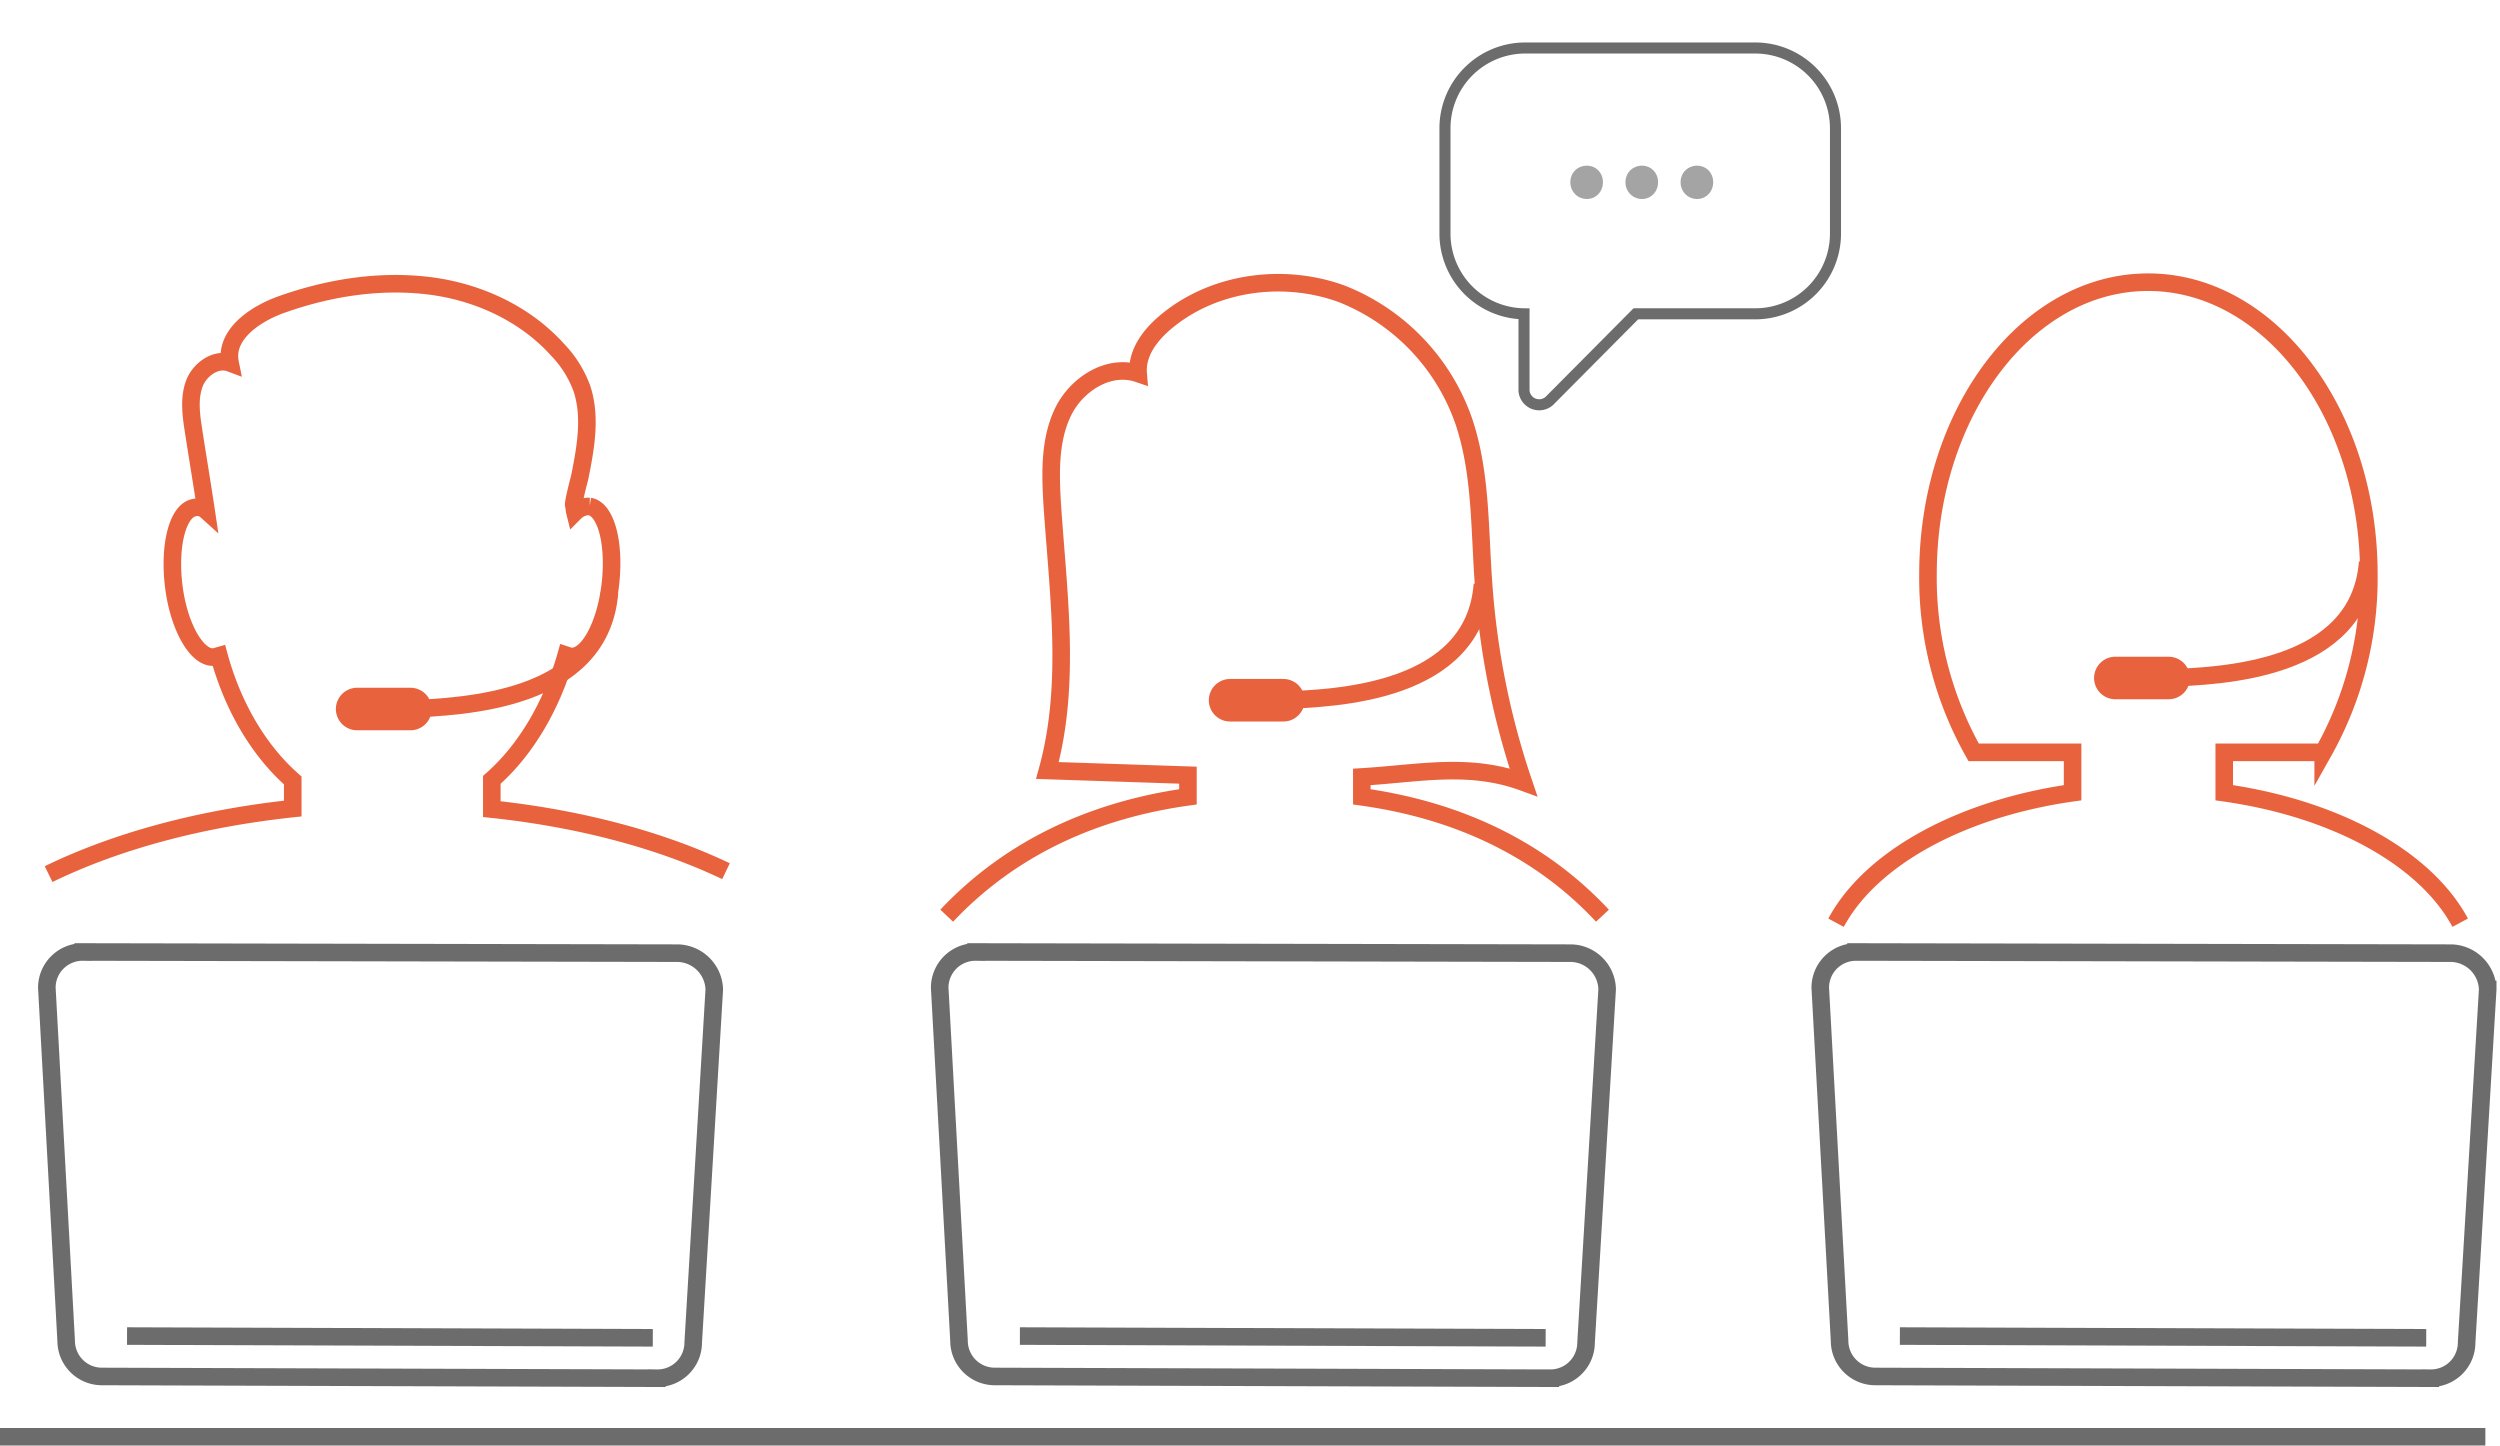 <svg width="427" height="247" fill="none" xmlns="http://www.w3.org/2000/svg"><g clip-path="url(#clip0_276_520)"><path clip-rule="evenodd" d="M115.8 162.8l-101.6-.2a6.103 6.103 0 00-6.2 6.1l3.3 60.3a6.1 6.1 0 006.1 6.1l94.8.3a6.1 6.1 0 006.2-6.1L122 169a6.399 6.399 0 00-6.2-6.2v0z" stroke="#6C6C6C" stroke-width="3" stroke-miterlimit="10"/><path d="M111.499 228.5l-89.8-.3" stroke="#6C6C6C" stroke-width="3" stroke-miterlimit="10"/><path clip-rule="evenodd" d="M268.4 162.8l-101.7-.2a6.1 6.1 0 00-6.2 6.1l3.3 60.3a6.103 6.103 0 006.2 6.1l94.8.3a6.1 6.1 0 006.1-6.1l3.6-60.3a6.302 6.302 0 00-6.1-6.2v0z" stroke="#6C6C6C" stroke-width="3" stroke-miterlimit="10"/><path d="M263.999 228.5l-89.8-.3" stroke="#6C6C6C" stroke-width="3" stroke-miterlimit="10"/><path d="M273.699 156.4c-9.7-10.4-23.2-17.8-41.1-20.3v-3.4c9.9-.6 18.3-2.5 27.6.9a134.407 134.407 0 01-6.8-33.8c-.7-9.3-.4-18.8-3.3-27.6a36.099 36.099 0 00-20.9-22c-9.8-3.6-21.5-2.1-29.6 4.4-2.9 2.3-5.5 5.5-5.2 9.2-5-1.7-10.5 1.8-12.8 6.5-2.3 4.7-2.2 10.2-1.9 15.5 1 15.3 3.3 31-.8 45.8l24 .8v3.7c-17.9 2.5-31.4 9.9-41.2 20.3" stroke="#E8623D" stroke-width="3" stroke-miterlimit="8"/><path clip-rule="evenodd" d="M418.7 162.8l-101.7-.2a6.1 6.1 0 00-6.1 6.1l3.3 60.3a6.09 6.09 0 001.787 4.313 6.096 6.096 0 004.313 1.787l94.8.3a6.111 6.111 0 004.379-1.751 6.112 6.112 0 001.348-1.991 6.117 6.117 0 00.473-2.358l3.6-60.3a6.399 6.399 0 00-6.2-6.2v0z" stroke="#6C6C6C" stroke-width="3" stroke-miterlimit="10"/><path d="M414.4 228.5l-89.9-.3" stroke="#6C6C6C" stroke-width="3" stroke-miterlimit="10"/><path d="M124.001 148.8c-11.1-5.3-24.9-9-40-10.6v-5c5.7-5 10.2-12.5 12.7-21.3l.6.2c2.9.5 6-4.8 6.9-11.9.9-7.1-.6-13.2-3.5-13.7a3.4 3.4 0 00-2.5 1c-.1-.4-.1-.8-.2-1.2-.1-.4.6-3.2 1-4.7 1-5 2-10.3.4-15.2a18.9 18.9 0 00-4.2-6.7c-5.6-6.2-13.7-9.9-22-10.9s-16.8.3-24.8 3.1c-4.7 1.6-10.1 5.2-9.1 10.1-2.4-.9-5.2 1.1-6.1 3.5-.9 2.4-.6 5.1-.2 7.7.7 4.6 1.5 9.3 2.2 14a2.2 2.2 0 00-2-.5c-2.9.5-4.4 6.6-3.5 13.6.9 7 4.1 12.4 7 11.9l.7-.2c2.4 8.8 6.9 16.3 12.6 21.3v4.8c-15.9 1.7-30.2 5.6-41.7 11.2m411.899 8.3c-5.9-11-21.2-19.5-40.3-22.2v-6.9h16.9a60.699 60.699 0 007.8-30.4c0-27.5-16.9-49.9-37.7-49.9-20.8 0-37.6 22.4-37.6 49.9a60.699 60.699 0 007.8 30.4H354v6.9c-19.1 2.7-34.5 11.2-40.4 22.2" stroke="#E8623D" stroke-width="3" stroke-miterlimit="8"/><path d="M299.801 8.2h-39.3a13.702 13.702 0 00-13.7 13.7v18a13.697 13.697 0 0013.5 13.7v13.1a2.597 2.597 0 003.007 2.404 2.602 2.602 0 001.293-.604l14.8-14.9h20.4a13.7 13.7 0 0013.7-13.7v-18a13.709 13.709 0 00-4.013-9.687 13.697 13.697 0 00-9.687-4.013v0z" stroke="#6C6C6C" stroke-width="1.89" stroke-miterlimit="10"/><path d="M271.039 33.99c1.496 0 2.743-1.206 2.743-2.868 0-1.663-1.247-2.826-2.743-2.826-1.538 0-2.826 1.163-2.826 2.826 0 1.662 1.288 2.867 2.826 2.867zm9.416 0c1.496 0 2.743-1.206 2.743-2.868 0-1.663-1.247-2.826-2.743-2.826-1.538 0-2.827 1.163-2.827 2.826 0 1.662 1.289 2.867 2.827 2.867zm9.415 0c1.497 0 2.743-1.206 2.743-2.868 0-1.663-1.246-2.826-2.743-2.826-1.537 0-2.826 1.163-2.826 2.826 0 1.662 1.289 2.867 2.826 2.867z" fill="#A5A4A5"/><path d="M210.1 119.6h9.1" stroke="#E8623D" stroke-width="7.27" stroke-linecap="round" stroke-linejoin="round"/><path d="M253.199 99.8c-1.4 18.6-25.1 19.5-34.5 19.8" stroke="#E8623D" stroke-width="3" stroke-miterlimit="8"/><path d="M361.301 115.8h9.1" stroke="#E8623D" stroke-width="7.27" stroke-linecap="round" stroke-linejoin="round"/><path d="M404.4 96c-1.4 18.6-25.1 19.5-34.5 19.8" stroke="#E8623D" stroke-width="3" stroke-miterlimit="8"/><path d="M61 121.1h9.1" stroke="#E8623D" stroke-width="7.27" stroke-linecap="round" stroke-linejoin="round"/><path d="M104.1 101.2c-1.5 18.6-25.1 19.5-34.5 19.9" stroke="#E8623D" stroke-width="3" stroke-miterlimit="8"/><path d="M0 245.4h424.5" stroke="#6C6C6C" stroke-width="3" stroke-miterlimit="10"/></g><defs><clipPath id="clip0_276_520"><path fill="#fff" d="M0 0h426.4v246.9H0z"/></clipPath></defs></svg>